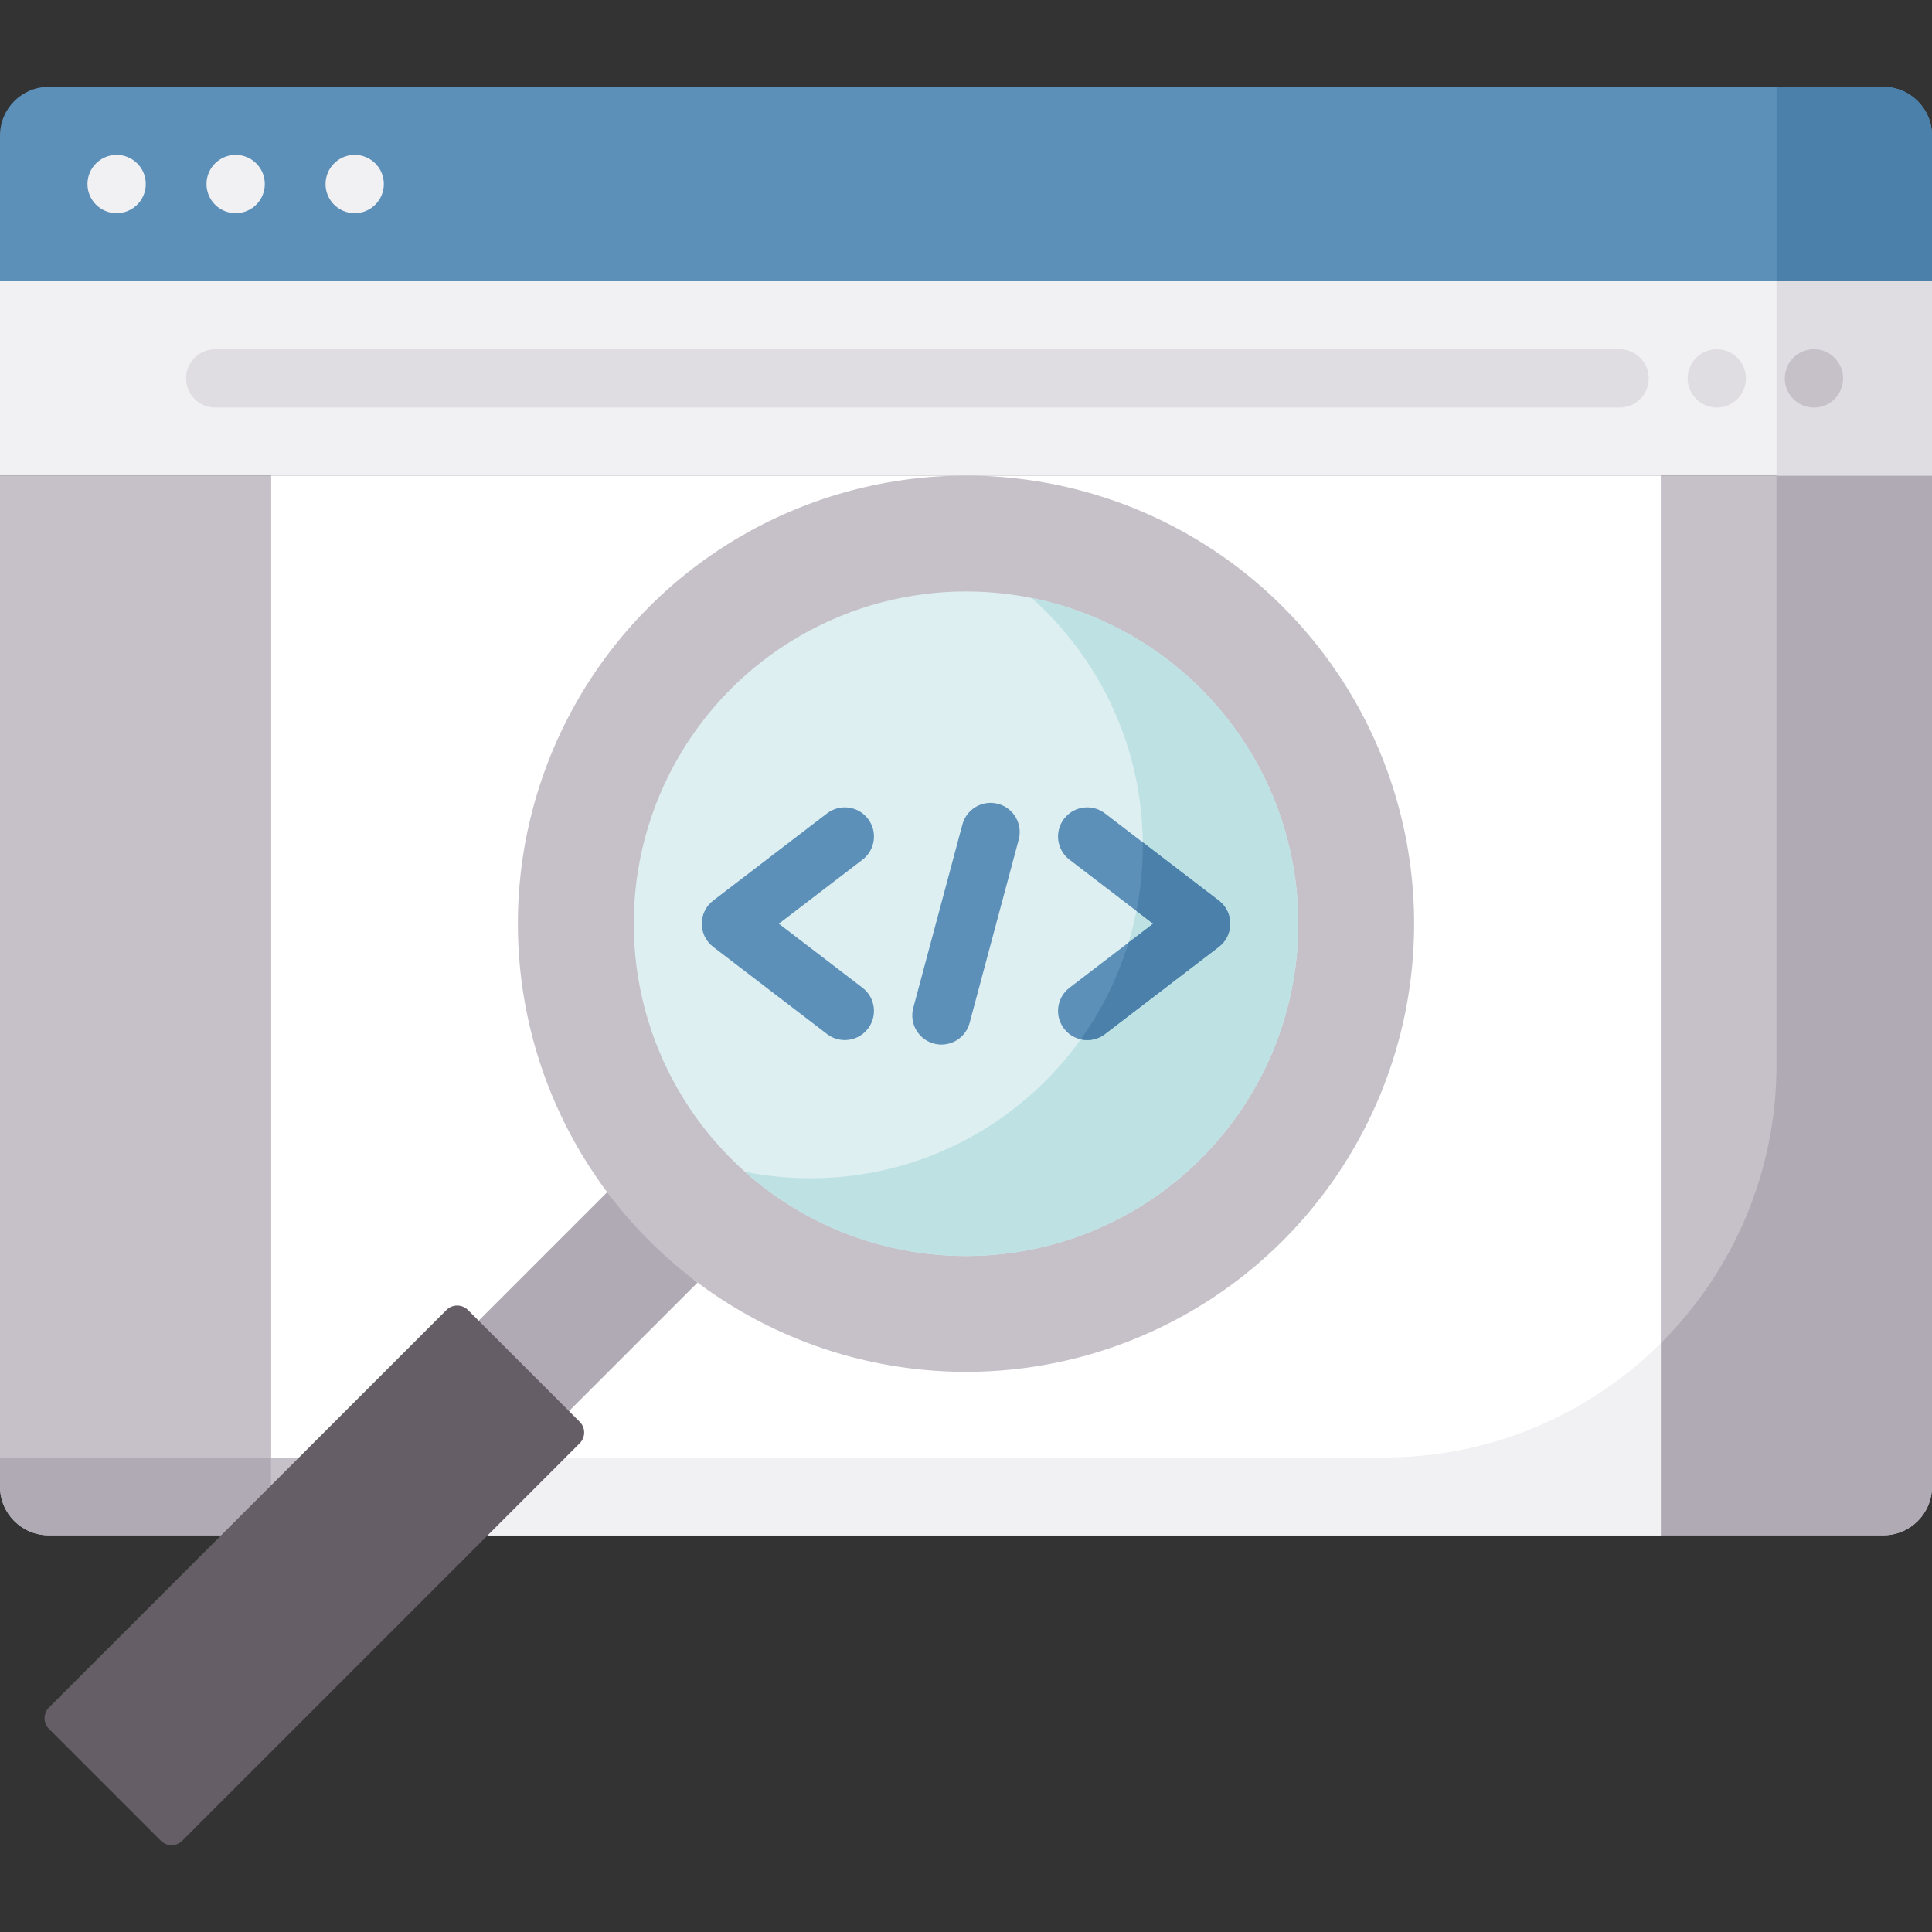 <svg id="Capa_1" enable-background="new 0 0 512 512" height="512" viewBox="0 0 512 512" width="512" xmlns="http://www.w3.org/2000/svg"><rect x="0" y="0" width="512" height="512" fill="#333333" stroke="none"/><g><path d="m0 126.035v267.935c0 7.122 5.774 12.896 12.896 12.896h486.209c7.122 0 12.896-5.773 12.896-12.896v-267.935z" fill="#c6c1c8"/><path d="m0 386.262v7.708c0 7.122 5.774 12.895 12.896 12.895h45.72l48.302-20.604h-106.918z" fill="#afaab4"/><path d="m470.793 126.035v156.145c0 57.483-46.599 104.083-104.083 104.083h-237.465v20.604h369.86c7.122 0 12.896-5.773 12.896-12.895v-267.937z" fill="#afaab4"/><path d="m129.245 406.866h310.886v-280.831h-368.262v267.577z" fill="#fff"/><path d="m71.869 393.612 20.785-7.35h-20.785z" fill="#c6c1c8"/><path d="m366.71 386.262h-233.709l-3.756 20.604h310.886v-50.913c-18.821 18.732-44.769 30.309-73.421 30.309z" fill="#f1f1f4"/><path d="m512 74.526-385.157-16.736-126.843 16.736v51.509h512z" fill="#f1f1f4"/><path d="m470.793 62.196v63.839h41.207v-51.509z" fill="#dfdde2"/><circle cx="454.961" cy="100.28" fill="#dfdde2" r="7.726"/><circle cx="480.715" cy="100.28" fill="#c6c1c8" r="7.726"/><path d="m429.206 108.007h-372.167c-4.268 0-7.726-3.459-7.726-7.726s3.459-7.726 7.726-7.726h372.167c4.268 0 7.726 3.459 7.726 7.726.001 4.266-3.458 7.726-7.726 7.726z" fill="#dfdde2"/><path d="m512 35.912c0-7.122-5.774-12.895-12.896-12.895h-486.208c-7.122 0-12.896 5.773-12.896 12.895v38.614h512z" fill="#5c90b9"/><path d="m499.104 23.017h-28.312v51.509h41.208v-38.614c0-7.122-5.774-12.895-12.896-12.895z" fill="#4a80aa"/><g fill="#f1f1f4"><circle cx="30.905" cy="48.771" r="7.726"/><circle cx="62.45" cy="48.771" r="7.726"/><circle cx="93.996" cy="48.771" r="7.726"/></g><path d="m169.189 307.655-42.346 42.346 13.37 34.535 44.64-44.64c-9.078-6.803-8.861-23.163-15.664-32.241z" fill="#afaab4"/><circle cx="256" cy="244.796" fill="#c6c1c8" r="118.761"/><circle cx="256" cy="244.796" fill="#ddeff1" r="88.054"/><path d="m273.38 158.457c18.081 16.127 29.467 39.601 29.467 65.735 0 48.631-39.423 88.054-88.054 88.054-5.95 0-11.762-.59-17.381-1.715 15.565 13.882 36.091 22.319 58.588 22.319 48.631 0 88.054-39.423 88.054-88.054 0-42.681-30.367-78.27-70.674-86.339z" fill="#bee2e4"/><path d="m153.633 376.791-29.628-29.628c-1.57-1.57-4.116-1.57-5.686 0l-105.329 105.328c-1.57 1.57-1.57 4.116 0 5.686l29.628 29.628c1.57 1.57 4.116 1.57 5.686 0l105.328-105.328c1.572-1.57 1.572-4.116.001-5.686z" fill="#665e66"/><path d="m223.877 275.631c-1.638 0-3.29-.519-4.691-1.592l-30.183-23.108c-1.909-1.462-3.029-3.73-3.029-6.135s1.12-4.673 3.029-6.135l30.183-23.109c3.389-2.595 8.237-1.95 10.832 1.438 2.594 3.388 1.951 8.237-1.438 10.831l-22.17 16.974 22.17 16.973c3.388 2.594 4.031 7.444 1.438 10.831-1.521 1.989-3.818 3.032-6.141 3.032zm68.937-1.592 30.183-23.108c1.909-1.462 3.029-3.73 3.029-6.135s-1.12-4.673-3.029-6.135l-30.183-23.109c-3.388-2.595-8.238-1.95-10.832 1.438s-1.951 8.237 1.438 10.831l22.17 16.974-22.17 16.973c-3.388 2.594-4.031 7.444-1.438 10.831 1.521 1.987 3.818 3.03 6.141 3.03 1.638.002 3.289-.517 4.691-1.59zm-35.861-2.946 13.02-48.595c1.105-4.122-1.341-8.358-5.463-9.463-4.124-1.104-8.359 1.342-9.463 5.464l-13.02 48.595c-1.105 4.122 1.341 8.358 5.463 9.463.67.18 1.343.265 2.005.265 3.411 0 6.533-2.277 7.458-5.729z" fill="#5c90b9"/><path d="m326.026 244.796c0-2.405-1.12-4.673-3.029-6.135l-20.156-15.431c.003.32.006.641.006.962 0 5.892-.579 11.648-1.682 17.216l4.425 3.388-6.521 4.992c-2.819 9.294-7.133 17.937-12.663 25.651.563.128 1.139.192 1.717.192 1.638 0 3.29-.519 4.691-1.592l30.183-23.108c1.909-1.462 3.029-3.73 3.029-6.135z" fill="#4a80aa"/></g></svg>